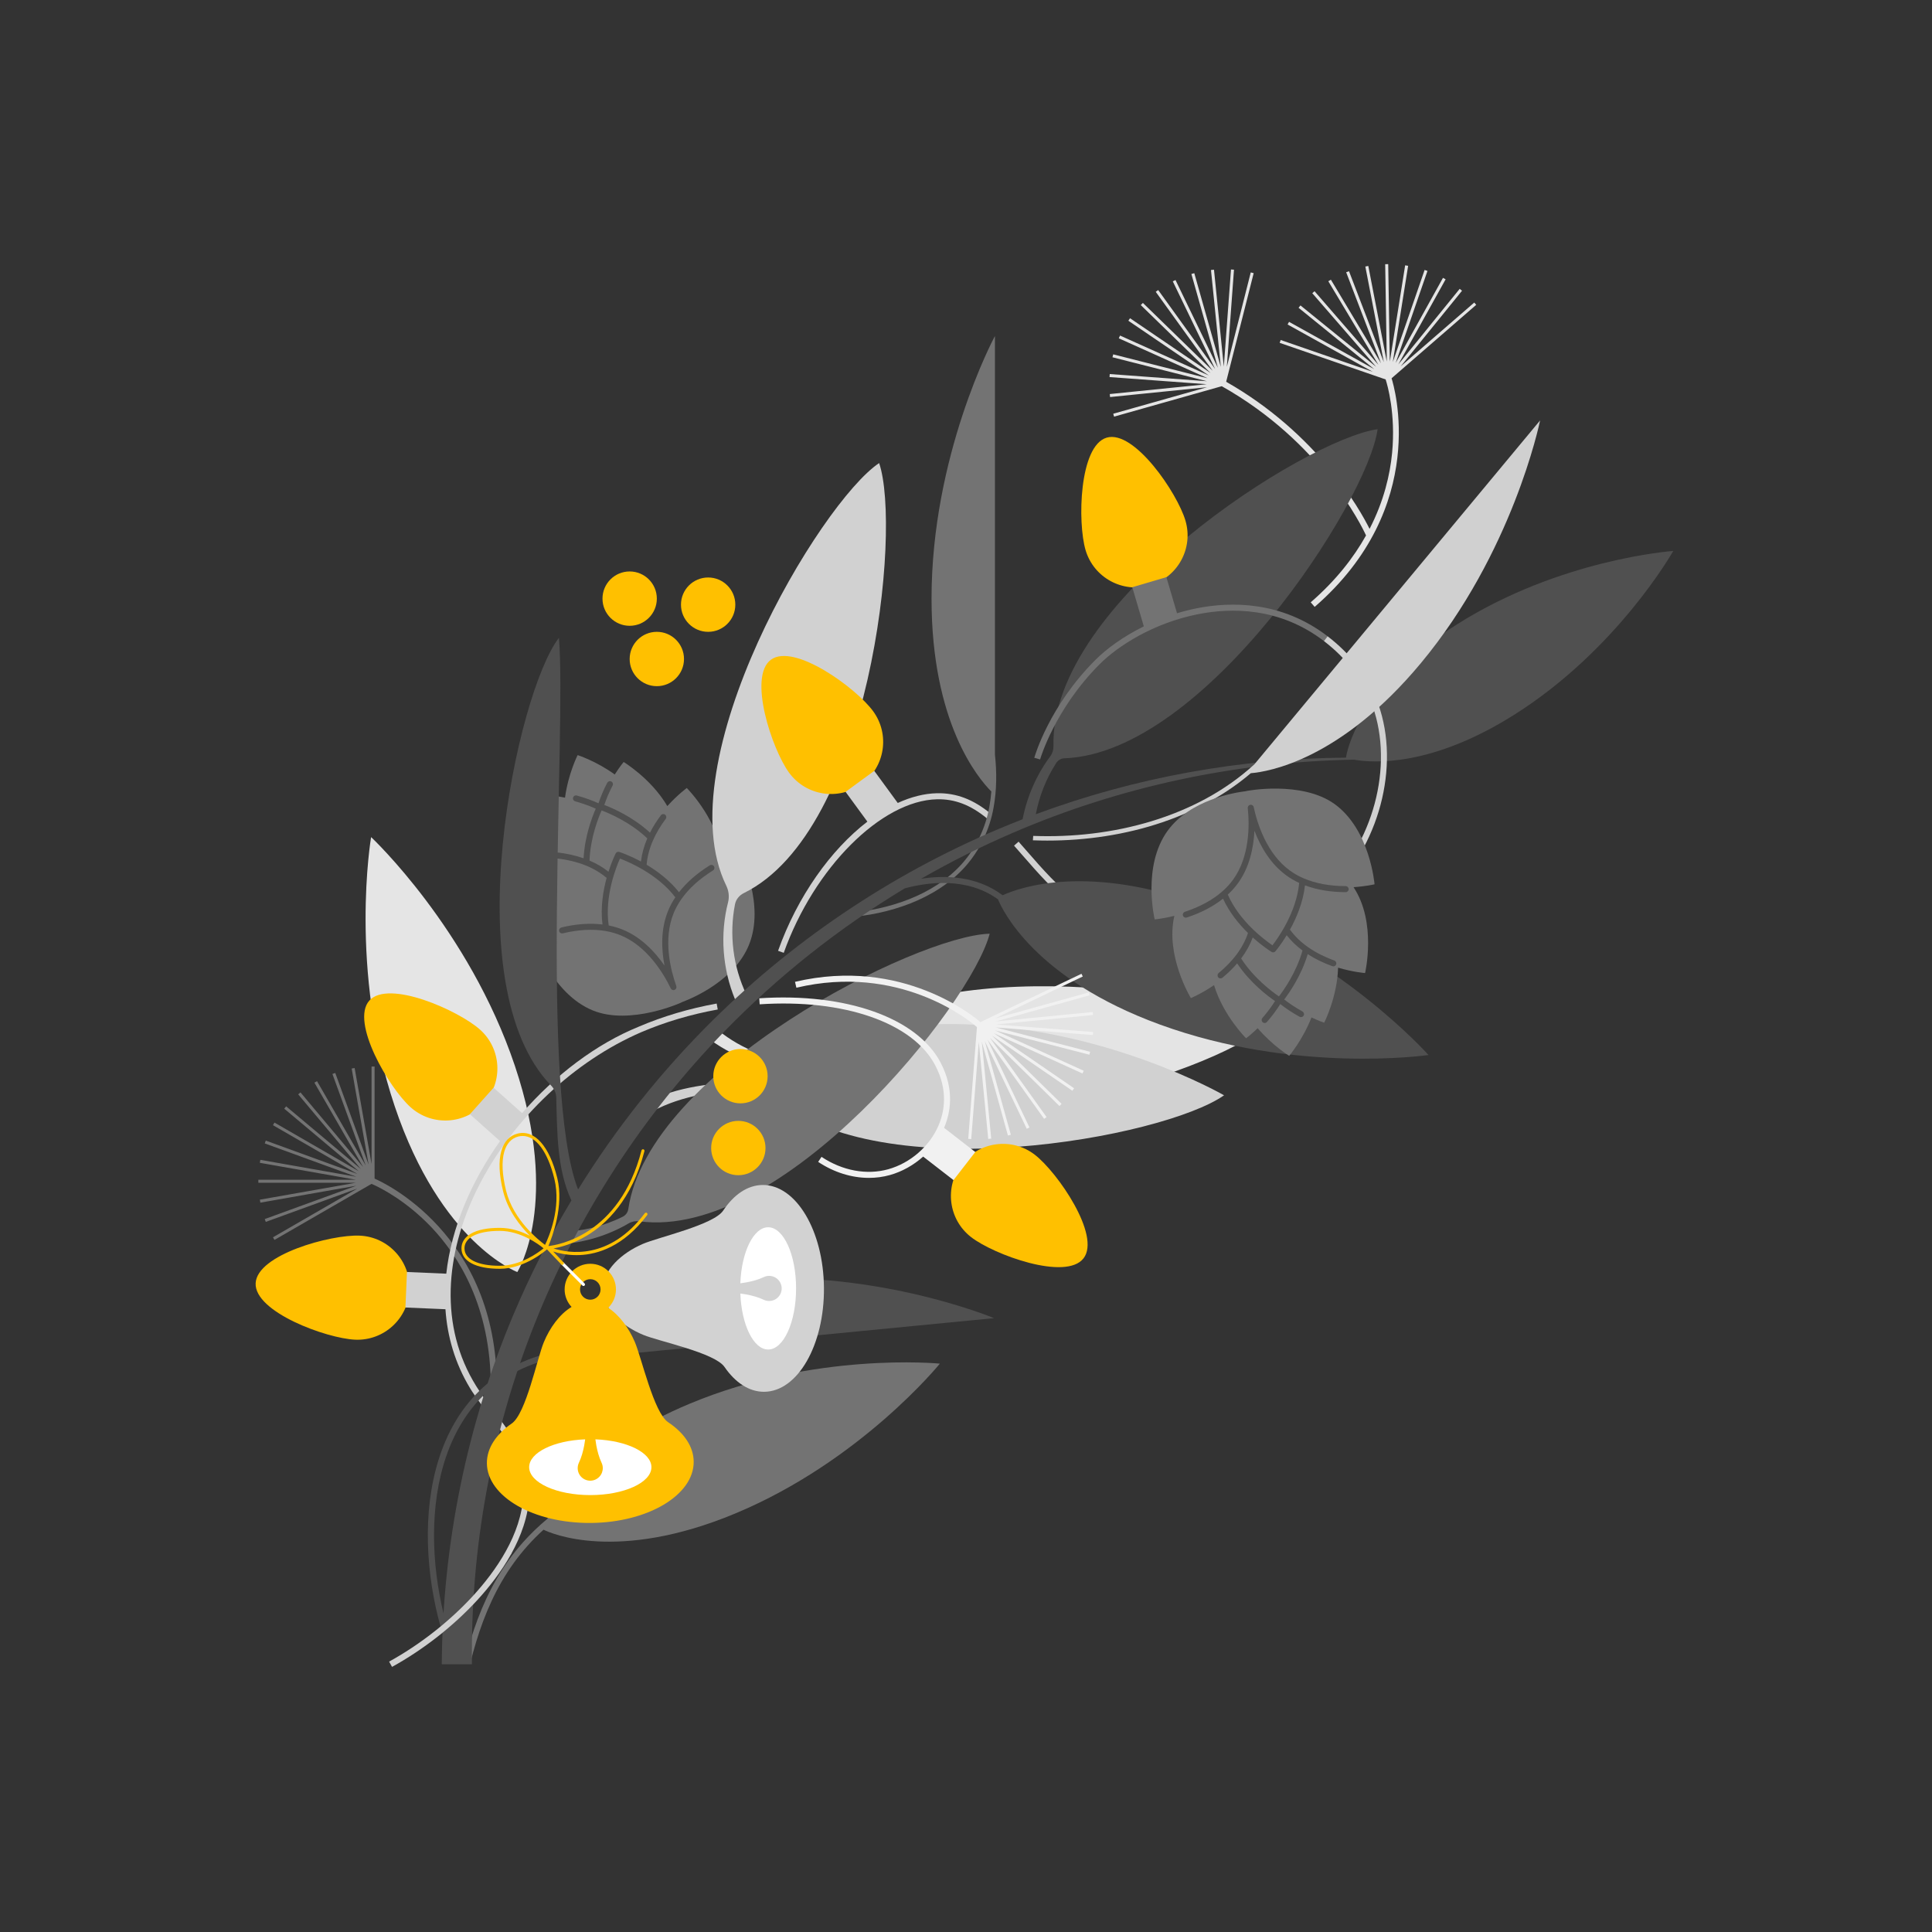 <svg width="624" height="624" xmlns="http://www.w3.org/2000/svg" xmlns:xlink="http://www.w3.org/1999/xlink" overflow="hidden"><rect width="100%" height="100%" fill="#333333" stroke="none"/><defs><clipPath id="clip0"><rect x="0" y="0" width="624" height="624"/></clipPath></defs><g clip-path="url(#clip0)"><path d="M239.173 276.455C239.173 276.455 236.655 277.293 233.267 279.066 233.127 265.814 221.82 254.509 221.82 254.509 221.82 254.509 218.858 256.671 215.533 260.35 210.358 251.51 201.428 246.108 201.428 246.108 201.428 246.108 200.158 247.619 198.555 250.146 192.561 245.811 186.561 243.881 186.561 243.881 186.561 243.881 183.514 249.928 182.491 257.63 179.842 257.085 178.096 256.949 178.096 256.949 178.096 256.949 175.947 265.963 177.929 275.279 172.814 275.026 169.047 275.644 169.047 275.644 169.047 275.644 169.167 292.439 179.216 301.723 175.36 302.929 172.84 304.221 172.84 304.221 172.84 304.221 178.362 320.982 191.449 326.346 203.614 331.333 220.399 323.723 220.461 323.593 223.707 322.373 237.171 316.716 241.873 305.24 247.237 292.152 239.173 276.455 239.173 276.455Z" fill="#737373"/><path d="M230.597 279.8C230.312 279.341 229.71 279.2 229.254 279.486 225.135 282.043 221.799 284.963 219.307 288.173 216.243 284.294 212.345 281.376 208.852 279.296 209.056 276.73 209.743 274.089 210.898 271.444 211.913 269.121 213.297 266.781 215.012 264.489 215.335 264.057 215.246 263.447 214.816 263.124 214.384 262.801 213.773 262.891 213.451 263.32 212.07 265.166 210.895 267.046 209.936 268.928 204.34 263.774 197.742 260.955 195.179 259.99 195.867 257.925 196.758 255.823 197.859 253.72 198.134 253.196 197.885 252.536 197.298 252.34 196.838 252.187 196.332 252.432 196.108 252.862 194.955 255.067 194.024 257.276 193.305 259.45 191.123 258.462 188.772 257.613 186.277 256.94 185.702 256.786 185.113 257.175 185.052 257.791 185.003 258.275 185.353 258.71 185.823 258.837 188.167 259.473 190.373 260.268 192.421 261.19 191.335 263.647 188.875 269.948 188.487 277.212 185.858 276.295 182.976 275.644 179.861 275.307 179.328 275.248 178.845 275.636 178.788 276.172 178.73 276.708 179.117 277.189 179.652 277.246 183.098 277.618 186.259 278.368 189.047 279.477 191.615 280.497 193.877 281.825 195.772 283.423 195.824 283.466 195.884 283.489 195.941 283.52 194.79 287.702 193.894 293.102 194.594 298.593 190.545 298.093 186.105 298.407 181.364 299.543 180.879 299.66 180.51 300.11 180.563 300.605 180.619 301.122 181.051 301.481 181.532 301.481 181.607 301.481 181.685 301.473 181.761 301.454 186.785 300.243 191.436 299.989 195.584 300.7 197.298 300.995 198.93 301.458 200.435 302.075 209.014 305.592 214.274 314.337 216.646 319.237 216.814 319.584 217.161 319.788 217.524 319.788 217.684 319.788 217.847 319.748 218 319.663 218.429 319.426 218.583 318.884 218.419 318.422 216.596 313.275 214.094 303.436 217.595 294.893 218.228 293.35 219.073 291.822 220.108 290.353 220.108 290.353 220.108 290.352 220.108 290.352 222.514 286.937 225.938 283.838 230.284 281.141 230.74 280.858 230.881 280.257 230.597 279.8ZM190.404 277.948C190.667 270.578 193.324 263.96 194.308 261.752 196.637 262.625 203.542 265.513 209.063 270.783 207.982 273.287 207.308 275.793 207.017 278.255 203.23 276.212 200.271 275.239 200.019 275.159 199.559 275.014 199.066 275.219 198.85 275.648 198.743 275.86 197.624 278.118 196.528 281.548 194.745 280.126 192.691 278.919 190.404 277.948ZM215.79 294.155C213.352 300.102 213.609 306.57 214.616 311.852 214.619 311.868 214.614 311.87 214.605 311.857 211.548 307.434 207.121 302.711 201.174 300.273 199.74 299.684 198.205 299.227 196.601 298.908 195.213 289.55 199.012 280.041 200.23 277.304 203.026 278.354 212.417 282.301 218.113 289.813 217.175 291.222 216.394 292.681 215.79 294.155Z" fill="#505050"/><path d="M120.982 380.667 120.982 344.469 120.007 344.469 120.007 375.874C120.007 375.915 120.001 375.916 119.994 375.875L114.54 344.948 113.58 345.117 119.034 376.046C119.041 376.086 119.035 376.087 119.021 376.049L108.28 346.538 107.364 346.871 118.105 376.381C118.119 376.419 118.113 376.421 118.093 376.386L102.391 349.19 101.547 349.677 117.249 376.875C117.269 376.91 117.265 376.914 117.239 376.882L97.052 352.825 96.305 353.451 116.493 377.509C116.519 377.54 116.515 377.545 116.484 377.518L92.425 357.331 91.799 358.077 115.856 378.264C115.887 378.29 115.884 378.295 115.849 378.274L88.651 362.572 88.164 363.416 115.361 379.118C115.396 379.138 115.394 379.144 115.355 379.13L85.845 368.389 85.511 369.305 115.023 380.047C115.061 380.06 115.06 380.066 115.019 380.059L84.091 374.605 83.921 375.565 114.849 381.019C114.889 381.026 114.889 381.032 114.848 381.032L83.443 381.032 83.443 382.007 114.848 382.007C114.889 382.007 114.889 382.013 114.849 382.02L83.921 387.473 84.091 388.434 115.019 382.98C115.06 382.973 115.061 382.979 115.023 382.992L85.511 393.734 85.844 394.65 115.354 383.909C115.393 383.895 115.395 383.9 115.359 383.921L88.163 399.623 88.65 400.467 119.985 382.376C119.985 382.376 120.39 382.531 120.83 382.734 123.219 383.835 131.333 387.956 139.35 396.396 148.094 405.603 158.518 421.998 158.518 447.82L160.468 447.82C160.469 398.452 123.399 381.702 120.982 380.667Z" fill="#737373"/><path d="M476.794 98.452 476.155 97.716 452.438 118.295C452.407 118.322 452.403 118.318 452.429 118.286L472.212 93.9 471.454 93.286 451.671 117.671C451.645 117.703 451.641 117.7 451.66 117.664L466.908 90.214 466.055 89.741 450.807 117.192C450.787 117.228 450.781 117.225 450.795 117.187L461.045 87.505 460.123 87.187 449.873 116.869C449.86 116.907 449.855 116.906 449.861 116.865L454.8 85.855 453.837 85.701 448.898 116.711C448.891 116.751 448.885 116.75 448.885 116.71L448.365 85.314 447.39 85.33 447.91 116.728C447.911 116.769 447.905 116.769 447.897 116.729L441.933 85.899 440.976 86.083 446.941 116.915C446.948 116.956 446.943 116.957 446.928 116.919L435.7 87.591 434.79 87.94 446.018 117.268C446.033 117.306 446.027 117.309 446.007 117.274L429.856 90.34 429.02 90.842 445.17 117.773C445.191 117.809 445.186 117.812 445.16 117.781L424.578 94.063 423.842 94.702 444.423 118.42C444.449 118.451 444.445 118.455 444.413 118.429L420.027 98.647 419.412 99.404 443.799 119.187C443.83 119.213 443.827 119.218 443.791 119.198L416.341 103.95 415.867 104.802 443.319 120.051C443.355 120.071 443.353 120.076 443.314 120.063L413.631 109.813 413.314 110.735 447.522 122.548C447.522 122.548 447.593 122.749 447.625 122.851 448.054 124.196 450.85 133.607 449.616 146.359 448.957 153.174 447.034 161.728 442.348 170.817 439.104 164.315 425.527 140.095 396.03 123.304L404.916 88.225 403.97 87.985 396.259 118.427C396.25 118.466 396.244 118.466 396.246 118.425L398.555 87.106 397.582 87.034 395.274 118.353C395.271 118.394 395.265 118.394 395.261 118.353L392.096 87.109 391.125 87.207 394.291 118.451C394.295 118.492 394.289 118.493 394.278 118.454L385.735 88.234 384.797 88.5 393.34 118.72C393.351 118.76 393.346 118.761 393.327 118.724L379.667 90.447 378.789 90.871 392.449 119.148C392.467 119.185 392.462 119.187 392.438 119.154L374.075 93.679 373.284 94.249 391.646 119.723C391.671 119.757 391.666 119.761 391.637 119.732L369.129 97.834 368.449 98.532 390.956 120.431C390.985 120.459 390.982 120.464 390.948 120.44L364.98 102.783 364.432 103.59 390.399 121.247C390.433 121.27 390.43 121.275 390.393 121.258L361.754 108.378 361.354 109.268 389.993 122.147C390.031 122.164 390.029 122.169 389.989 122.16L359.548 114.449 359.308 115.394 389.75 123.105C389.79 123.115 389.789 123.121 389.748 123.118L358.429 120.811 358.358 121.783 389.676 124.091C389.717 124.094 389.717 124.1 389.676 124.104L358.433 127.269 358.531 128.24 389.774 125.074C389.815 125.07 389.816 125.076 389.777 125.087L359.557 133.63 359.823 134.568 394.607 124.735C426.674 142.8 439.768 169.802 441.205 172.938 437.224 180.06 431.508 187.448 423.336 194.539L424.614 196.012C461.898 163.66 450.257 124.687 449.453 122.177L476.794 98.452Z" fill="#E5E5E5"/><path d="M408.825 331.322C392.054 346.797 299.15 375.836 264.575 347.302 263.138 346.117 261.334 345.443 259.472 345.47 248.795 345.626 238.114 342.174 229.475 335.887 230.013 335.181 228.257 337.461 230.68 334.302 233.108 331.147 231.357 333.43 231.9 332.728 239.641 339.019 249.427 342.727 259.396 343.143 261.01 343.211 262.533 342.459 263.567 341.217 292.732 306.192 389.592 319.114 408.823 331.312 408.827 331.313 408.828 331.319 408.825 331.322Z" fill="#E4E4E4"/><path d="M283.936 149.569C264.96 162.242 214.939 245.742 234.567 286.046 235.382 287.721 235.613 289.632 235.15 291.436 232.495 301.779 233.345 312.972 237.43 322.844 238.243 322.486 235.615 323.658 239.254 322.044 242.891 320.425 240.26 321.591 241.071 321.227 236.771 312.227 235.461 301.844 237.396 292.055 237.709 290.47 238.797 289.165 240.246 288.452 281.137 268.316 291.294 171.128 283.947 149.572 283.945 149.568 283.94 149.566 283.936 149.569Z" fill="#D1D1D1"/><path d="M311.166 330.806C278.921 329.86 259.997 339.355 251.336 345.363 247.924 347.729 243.937 349.12 239.791 349.348 228.329 349.98 216.562 351.33 206.629 357.222L208.92 359.97C218.464 354.156 229.934 352.565 241.047 351.58 244.374 351.285 247.643 352.418 250.178 354.593 284.613 384.122 375.68 367.537 395.346 353.766 395.349 353.763 395.354 353.76 395.35 353.758 394.919 353.509 357.721 332.171 311.166 330.806Z" fill="#D1D1D1"/><path d="M166.3 344.249C181.171 388.486 167.193 410.676 167.086 410.844 167.084 410.847 167.087 410.845 167.084 410.845 166.872 410.766 142.347 401.511 127.484 357.298 112.607 313.039 119.815 270.652 119.863 270.371 119.864 270.368 119.862 270.369 119.865 270.371 120.072 270.565 151.421 299.991 166.3 344.249Z" fill="#E5E5E5"/><path d="M373.401 302.559C352.631 298.967 341.49 286.179 331.66 274.897 330.756 273.86 329.866 272.837 328.981 271.837L327.52 273.129C328.401 274.126 329.289 275.144 330.19 276.178 340.232 287.706 351.615 300.772 373.068 304.48 374.883 304.794 379.086 305.394 384.665 305.394 392.73 305.394 403.668 304.135 414.412 298.95 414.412 298.95 414.857 298.441 414.564 297.758 414.272 297.076 413.538 297.138 413.538 297.138 395.192 305.887 376.064 303.018 373.401 302.559Z" fill="#D1D1D1"/><path d="M249.003 213.073C256.5 207.589 276.519 222.204 282.003 229.701 287.486 237.198 285.854 247.721 278.356 253.205 270.859 258.688 260.335 257.056 254.852 249.558 249.369 242.061 241.506 218.556 249.003 213.073Z" fill="#FFC000"/><path d="M302.617 256.2C298.488 256.29 294.218 257.391 289.958 259.344L282.371 248.97 273.105 255.748 280.143 265.37C268.341 274.444 257.569 289.49 251.298 307.092L253.135 307.746C262.904 280.329 284.658 258.543 302.661 258.15 308.37 258.025 313.501 259.988 318.77 264.33 318.773 264.332 318.777 264.332 318.779 264.329L320.012 262.835C320.014 262.832 320.014 262.827 320.011 262.826 314.359 258.169 308.839 256.074 302.617 256.2Z" fill="#D1D1D1"/><path d="M82.567 414.479C82.965 405.199 106.881 398.689 116.161 399.087 125.441 399.485 132.641 407.332 132.242 416.612 131.844 425.892 123.998 433.092 114.718 432.693 105.437 432.295 82.168 423.759 82.567 414.479Z" fill="#FFC000"/><path d="M119.278 323.183C125.462 316.252 148.095 326.354 155.026 332.537 161.958 338.721 162.563 349.353 156.38 356.284 150.195 363.215 139.564 363.821 132.632 357.637 125.701 351.454 113.093 330.114 119.278 323.183Z" fill="#FFC000"/><path d="M231.471 324.128C222.611 325.731 214.124 328.254 206.244 331.625L206.244 331.625C192.655 337.151 179.407 347.132 168.624 359.516L159.418 351.302 151.774 359.869 161.502 368.549C152.229 381.612 145.777 396.515 144.142 411.377L131.44 410.831 130.947 422.301 143.872 422.856C144.462 431.667 146.955 440.288 151.792 448.313 151.978 448.622 152.437 449.353 152.454 449.378 154.337 452.263 156.637 455.205 158.554 457.744 164.444 465.544 169.53 472.28 169.029 482.821 168.724 489.242 166.475 495.399 163.426 500.917L165.054 501.998C168.27 496.215 170.654 489.722 170.977 482.914 171.512 471.669 165.974 464.335 160.111 456.57 158.449 454.369 156.703 452.052 155.054 449.606 154.644 448.998 153.847 447.753 153.847 447.753 129.704 409.046 161.707 354.252 205.172 334.24 205.782 333.959 207.011 333.417 207.011 333.417 214.755 330.103 223.101 327.623 231.817 326.045L231.471 324.128Z" fill="#D1D1D1"/><path d="M222.78 453.361C191.599 466.382 180.331 483.393 176.789 490.552 173.985 492.881 171.341 495.414 168.911 498.148 165.701 501.752 162.868 505.699 160.442 509.876 155.575 518.242 152.36 527.441 150.049 536.755 150.048 536.758 150.05 536.762 150.054 536.763L151.888 537.187C151.891 537.188 151.895 537.186 151.896 537.183 154.168 527.987 157.322 518.956 162.064 510.791 164.428 506.713 167.182 502.869 170.305 499.357 171.954 497.498 173.711 495.739 175.548 494.068 177.725 495.142 199.201 504.81 237.574 488.786 277.948 471.926 303.367 440.666 303.558 440.431 303.56 440.428 303.56 440.43 303.557 440.43 303.255 440.4 263.154 436.5 222.78 453.361Z" fill="#737373"/><path d="M319.645 301.578C313.728 324.511 252.677 400.693 206.461 394.454 205.275 394.295 204.07 394.529 203.038 395.135 196.393 399.033 188.804 401.318 181.118 401.848 181.079 400.96 181.192 403.835 181.028 399.858 180.871 395.88 180.989 398.755 180.957 397.867 187.931 397.758 194.883 396.096 201.131 392.979 202.095 392.497 202.772 391.582 202.928 390.515 209.488 345.632 296.107 302.183 319.638 301.57 319.643 301.569 319.645 301.573 319.645 301.578Z" fill="#737373"/><path d="M321.344 243.694 321.344 108.545C321.344 108.531 321.339 108.529 321.332 108.542 320.771 109.591 300.869 147.157 300.869 193.344 300.869 233.427 315.856 251.311 320.185 255.641 320.048 257.282 319.843 258.916 319.548 260.534 318.328 267.387 315.267 273.859 310.666 279.018 306.039 284.174 299.996 287.921 293.541 290.461 287.106 292.973 280.142 294.473 273.315 294.809 273.279 294.811 273.253 294.84 273.254 294.875L273.286 296.239C280.397 295.888 287.43 294.361 294.068 291.774 300.678 289.167 306.916 285.305 311.715 279.947 316.492 274.59 319.665 267.845 320.915 260.782 321.936 255.139 321.968 249.372 321.344 243.694Z" fill="#737373"/><path d="M173.763 440.045 321.042 425.74C321.048 425.74 321.05 425.73 321.043 425.728 319.945 425.271 280.631 409.094 234.66 413.559 198.053 417.115 181.269 431.423 175.744 437.409 136.152 448.566 132.746 495.264 143.331 528.913 143.396 529.122 145.144 527.949 144.998 527.476 135.257 495.891 138.159 451.903 173.763 440.045Z" fill="#505050"/><path d="M470.693 201.588C438.274 222.077 434.897 243.446 434.725 244.705 400.645 244.927 366.569 251.089 334.552 262.98 335.674 257.114 337.898 251.457 341.136 246.432 341.719 245.526 342.702 244.955 343.778 244.917 389.109 243.301 441.763 161.947 444.944 138.624 444.944 138.619 444.941 138.616 444.937 138.616 421.499 141.991 339.124 194.336 340.249 240.952 340.278 242.155 339.917 243.337 339.199 244.302 334.751 250.276 331.71 257.293 330.279 264.604 328.85 265.16 327.424 265.725 326.004 266.304 290.406 280.782 257.694 302.393 230.286 329.462 213.671 345.875 199.018 364.292 186.711 384.18 174.232 352.336 183.003 235.461 180.523 206.034 180.522 206.029 180.515 206.027 180.511 206.031 167.03 223.356 146.483 318.195 178.012 350.626 179.018 351.66 179.614 353.021 179.656 354.463 179.975 365.66 179.821 377.527 184.553 387.722 177.455 399.561 171.179 411.899 165.816 424.635 150.777 460.206 142.935 498.818 142.685 537.518L152.435 537.518C151.927 500.072 158.758 462.454 172.717 427.496 186.624 392.526 207.568 360.264 233.957 333.132 251.256 315.351 270.886 299.783 292.202 286.932 299.391 284.978 312.19 283.124 322.336 290.471 323.766 293.973 334.225 316.18 374.674 330.928 418.389 346.867 460.803 340.831 461.375 340.749 461.38 340.748 461.38 340.748 461.377 340.744 460.992 340.311 432.416 308.394 388.701 292.456 351.629 278.94 329.794 286.437 323.827 289.139 315.381 282.826 305.189 282.626 297.488 283.826 307.063 278.325 316.958 273.364 327.12 268.993 361.727 254.051 399.377 246.028 437.269 245.356 443.811 246.506 462.555 247.608 489.154 230.797 522.304 209.846 540.143 178.459 540.428 177.956 540.431 177.951 540.43 177.95 540.425 177.95 539.848 177.993 503.842 180.637 470.693 201.588Z" fill="#505050"/><path d="M163.426 500.917C160.312 506.552 156.363 511.519 152.793 515.411 145.215 523.671 135.585 531.22 125.679 536.665L126.619 538.374C136.706 532.828 146.512 525.141 154.229 516.729 157.857 512.774 161.865 507.735 165.054 501.998 165.054 501.998 165.251 501.207 164.622 500.839 163.994 500.471 163.426 500.917 163.426 500.917Z" fill="#D1D1D1"/><path d="M357.437 141.352C366.346 138.723 380.251 159.241 382.879 168.15 385.508 177.059 380.416 186.412 371.507 189.04 362.599 191.669 353.245 186.577 350.617 177.668 347.989 168.759 348.528 143.98 357.437 141.352Z" fill="#FFC000"/><path d="M444.464 225.591C441.308 217.82 436.04 211.065 428.807 205.516 428.807 205.516 428.054 205.354 427.669 205.88 427.284 206.406 427.62 207.063 427.62 207.063 434.574 212.398 439.634 218.879 442.658 226.325 450.364 245.296 444.492 270.577 428.7 286.437 423.979 291.177 418.791 294.631 413.538 297.136L414.413 298.949C419.815 296.342 425.168 292.747 430.082 287.813 446.401 271.423 452.45 245.255 444.464 225.591Z" fill="#D1D1D1"/><path d="M386.496 196.471C384.312 196.906 382.203 197.452 380.156 198.071L376.716 186.41 365.704 189.659 369.433 202.304C362.666 205.635 357.331 209.604 353.805 213.13 338.881 228.053 334.246 244.08 334.056 244.755L335.932 245.284C335.978 245.123 340.638 229.053 355.183 214.508 361.109 208.583 372.547 201.235 386.877 198.383 397.539 196.263 413.261 196.045 427.619 207.063L428.807 205.516C413.869 194.054 397.554 194.27 386.496 196.471Z" fill="#737373"/><path d="M349.957 406.42C344.269 413.763 320.989 405.254 313.646 399.566 306.303 393.878 304.962 383.313 310.651 375.97 316.339 368.627 326.903 367.286 334.246 372.975 341.589 378.663 355.646 399.077 349.957 406.42Z" fill="#FFC000"/><path d="M314.995 372.074 304.921 364.27C306.968 359.483 308.416 351.94 303.751 343.109 296.139 328.697 273.162 320.581 245.229 322.428L245.358 324.374C272.53 322.573 294.774 330.288 302.027 344.019 306.345 352.195 305 359.149 303.111 363.543 300.231 370.245 294.02 375.646 286.904 377.64 279.948 379.587 272.085 378.133 265.332 373.646L264.253 375.27C269.365 378.666 275.088 380.434 280.656 380.434 282.959 380.434 285.235 380.132 287.429 379.517 291.388 378.408 295.082 376.314 298.163 373.558L307.963 381.15 314.995 372.074Z" fill="#F1F1F1"/><path d="M405.165 246.838C386.349 264.129 358.94 270.956 333.707 269.98L333.606 271.404C358.335 272.351 385 265.916 403.99 249.727 409.579 249.276 432.892 245.506 458.962 214.126 488.477 178.599 497.174 136.987 497.413 135.821 497.414 135.815 497.406 135.811 497.401 135.816L405.165 246.838Z" fill="#D0D0D0"/><path d="M353.057 333.322 321.748 330.883C321.707 330.88 321.707 330.874 321.748 330.87L353.005 327.835 352.911 326.864 321.655 329.9C321.614 329.904 321.613 329.898 321.652 329.887L351.907 321.47 351.646 320.531 321.392 328.947C321.353 328.958 321.351 328.952 321.388 328.934L349.72 315.392 349.3 314.512 316.641 330.122C314.933 328.622 291.596 308.896 256.771 317.117L257.22 319.015C290.272 311.21 312.645 329.265 315.182 331.438 315.329 331.563 315.531 331.733 315.531 331.733L312.72 367.83 313.692 367.906 316.131 336.597C316.134 336.556 316.14 336.556 316.144 336.597L319.179 367.854 320.15 367.76 317.114 336.503C317.11 336.462 317.116 336.461 317.127 336.5L325.544 366.755 326.484 366.494 318.067 336.241C318.056 336.201 318.062 336.199 318.079 336.237L331.621 364.569 332.501 364.148 318.958 335.815C318.941 335.778 318.946 335.775 318.969 335.808L337.226 361.36 338.02 360.793 319.762 335.241C319.738 335.208 319.743 335.204 319.772 335.232L342.189 357.226 342.872 356.53 320.454 334.535C320.425 334.507 320.429 334.502 320.462 334.526L346.359 352.293 346.91 351.489 321.014 333.722C320.98 333.699 320.984 333.694 321.021 333.711L349.608 346.712 350.012 345.825 321.426 332.825C321.389 332.808 321.391 332.803 321.431 332.813L351.839 340.651 352.083 339.707 321.675 331.869C321.635 331.858 321.636 331.852 321.677 331.856L352.984 334.294 353.057 333.322Z" fill="#F1F1F1"/><path d="M372.941 296.948C372.941 296.948 375.586 296.728 379.296 295.803 376.306 308.714 384.627 322.369 384.627 322.369 384.627 322.369 388.015 320.967 392.114 318.175 395.058 327.987 402.461 335.343 402.461 335.343 402.461 335.343 404.052 334.173 406.206 332.097 411.007 337.724 416.383 341.015 416.383 341.015 416.383 341.015 420.77 335.857 423.582 328.614 426.028 329.768 427.692 330.313 427.692 330.313 427.692 330.313 431.906 322.061 432.178 312.54 437.089 313.993 440.896 314.28 440.896 314.28 440.896 314.28 444.742 297.931 437.167 286.538 441.199 286.276 443.953 285.616 443.953 285.616 443.953 285.616 442.541 268.025 431.089 259.724 420.445 252.009 402.337 255.443 402.247 255.555 398.804 255.975 384.387 258.296 377.109 268.338 368.809 279.791 372.941 296.948 372.941 296.948Z" fill="#737373"/><path d="M434.632 286.199C429.464 286.191 424.885 285.34 421.021 283.669 419.428 282.98 417.951 282.146 416.632 281.189 409.126 275.748 406.076 266.009 404.927 260.687 404.818 260.181 404.333 259.846 403.82 259.93 403.309 260.011 402.951 260.478 403.005 260.993 403.568 266.408 403.702 276.613 398.262 284.12 397.283 285.471 396.101 286.755 394.748 287.939 391.616 290.68 387.576 292.878 382.74 294.473 382.278 294.625 381.95 295.079 382.026 295.559 382.104 296.061 382.53 296.392 382.991 296.392 383.092 296.392 383.195 296.375 383.295 296.343 387.902 294.83 391.832 292.779 395.012 290.248 397.074 294.741 400.174 298.496 403.077 301.341 402.274 303.787 400.984 306.191 399.237 308.488 399.237 308.488 399.237 308.489 399.237 308.489 397.702 310.506 395.806 312.453 393.598 314.277 393.182 314.619 393.124 315.234 393.467 315.65 393.66 315.884 393.938 316.004 394.219 316.004 394.438 316.004 394.658 315.931 394.839 315.78 396.617 314.312 398.202 312.762 399.578 311.16 403.801 317.489 409.547 321.785 411.81 323.327 410.662 325.159 409.312 326.98 407.759 328.75 407.456 329.096 407.39 329.616 407.658 329.989 407.859 330.269 408.16 330.406 408.459 330.406 408.73 330.406 408.999 330.294 409.191 330.075 410.846 328.192 412.284 326.251 413.505 324.293 415.389 325.766 417.474 327.146 419.741 328.39 419.89 328.472 420.051 328.511 420.209 328.511 420.586 328.511 420.95 328.292 421.11 327.91 421.308 327.438 421.065 326.894 420.617 326.647 418.493 325.477 416.54 324.186 414.773 322.811 416.408 320.679 420.285 315.137 422.376 308.17 424.714 309.681 427.363 310.994 430.309 312.056 430.418 312.095 430.53 312.114 430.639 312.114 431.094 312.114 431.515 311.794 431.602 311.297 431.684 310.823 431.372 310.367 430.919 310.203 427.68 309.031 424.802 307.562 422.367 305.836 420.113 304.238 418.227 302.414 416.762 300.415 416.723 300.36 416.668 300.328 416.619 300.284 418.725 296.492 420.872 291.454 421.487 285.951 425.32 287.398 429.73 288.141 434.629 288.149 434.63 288.149 434.63 288.149 434.63 288.149 435.168 288.149 435.605 287.713 435.605 287.175 435.607 286.637 435.17 286.2 434.632 286.199ZM420.685 307.003C418.691 314.103 414.547 319.908 413.071 321.821 411.014 320.423 404.985 315.988 400.863 309.563 402.504 307.386 403.75 305.109 404.614 302.786 407.813 305.664 410.459 307.307 410.684 307.445 410.842 307.542 411.018 307.588 411.193 307.588 411.471 307.588 411.744 307.47 411.936 307.245 412.089 307.065 413.709 305.135 415.584 302.06 416.981 303.862 418.692 305.52 420.685 307.003ZM410.985 305.311C408.516 303.634 400.325 297.592 396.558 288.935 397.803 287.787 398.906 286.555 399.841 285.264 403.614 280.059 404.888 273.714 405.158 268.343 405.159 268.336 405.167 268.335 405.17 268.341 407.097 273.361 410.284 278.996 415.488 282.768 416.744 283.678 418.127 284.486 419.609 285.173 418.75 294.594 412.814 302.94 410.985 305.311Z" fill="#505050"/><path d="M212.144 193.344C212.144 198.191 208.216 202.119 203.369 202.119 198.523 202.119 194.594 198.191 194.594 193.344 194.594 188.498 198.523 184.569 203.369 184.569 208.216 184.569 212.144 188.498 212.144 193.344Z" fill="#FFC000"/><path d="M237.494 195.294C237.494 200.141 233.566 204.069 228.719 204.069 223.873 204.069 219.944 200.141 219.944 195.294 219.944 190.448 223.873 186.519 228.719 186.519 233.566 186.519 237.494 190.448 237.494 195.294Z" fill="#FFC000"/><path d="M220.919 212.844C220.919 217.691 216.991 221.619 212.144 221.619 207.298 221.619 203.369 217.691 203.369 212.844 203.369 207.998 207.298 204.069 212.144 204.069 216.991 204.069 220.919 207.998 220.919 212.844Z" fill="#FFC000"/><path d="M247.242 370.794C247.242 375.641 243.313 379.569 238.467 379.569 233.62 379.569 229.692 375.641 229.692 370.794 229.692 365.948 233.62 362.019 238.467 362.019 243.313 362.019 247.242 365.948 247.242 370.794Z" fill="#FFC000"/><path d="M247.929 347.588C247.929 352.434 244.001 356.363 239.154 356.363 234.308 356.363 230.379 352.434 230.379 347.588 230.379 342.742 234.308 338.813 239.154 338.813 244.001 338.813 247.929 342.742 247.929 347.588Z" fill="#FFC000"/><path d="M246.303 382.727C257.098 382.631 265.971 397.506 266.121 415.951 266.271 434.396 257.641 449.427 246.846 449.523 241.955 449.567 237.462 446.536 233.994 441.492 230.846 436.915 212.954 433.275 207.818 431.164 200.929 428.332 194.727 422.892 194.676 416.586 194.624 410.28 200.738 404.73 207.579 401.777 212.68 399.574 230.51 395.617 233.583 390.985 236.969 385.882 241.413 382.771 246.303 382.727Z" fill="#D2D2D2"/><path d="M239.116 414.479C239.786 414.395 240.457 414.297 241.128 414.173 242.98 413.811 244.833 413.347 246.686 412.474 248.712 411.52 251.127 412.389 252.082 414.415 253.036 416.441 252.167 418.857 250.141 419.811 249.005 420.345 247.731 420.3 246.676 419.806 244.826 418.929 242.975 418.46 241.123 418.092 240.454 417.967 239.786 417.868 239.117 417.782 239.502 427.91 243.376 435.869 248.102 435.869 253.083 435.869 257.12 427.03 257.12 416.125 257.12 405.221 253.083 396.382 248.102 396.382 243.374 396.382 239.499 404.346 239.116 414.479Z" fill="#FFFFFF"/><path d="M215.793 459.348C211.161 456.276 207.204 438.446 205.002 433.345 203.076 428.886 200.048 424.737 196.427 422.402 197.975 420.896 198.941 418.794 198.941 416.463 198.941 411.885 195.231 408.175 190.653 408.175 186.076 408.175 182.366 411.885 182.366 416.463 182.366 418.65 183.219 420.633 184.603 422.114 180.749 424.423 177.564 428.839 175.614 433.582 173.503 438.718 169.864 456.611 165.286 459.759 160.243 463.226 157.212 467.72 157.255 472.61 157.351 483.406 172.382 492.035 190.827 491.886 209.272 491.736 224.147 482.863 224.051 472.068 224.008 467.178 220.897 462.734 215.793 459.348ZM190.653 413.148C192.484 413.148 193.968 414.632 193.968 416.463 193.968 418.294 192.484 419.778 190.653 419.778 188.822 419.778 187.338 418.294 187.338 416.463 187.338 414.632 188.822 413.148 190.653 413.148Z" fill="#FFC000"/><path d="M192.299 464.882C192.384 465.552 192.481 466.223 192.605 466.894 192.967 468.746 193.432 470.599 194.304 472.452 195.258 474.478 194.389 476.893 192.363 477.848 190.337 478.802 187.921 477.933 186.967 475.907 186.433 474.771 186.479 473.496 186.972 472.442 187.849 470.592 188.319 468.74 188.686 466.888 188.811 466.22 188.91 465.551 188.997 464.883 178.868 465.267 170.909 469.141 170.909 473.868 170.909 478.848 179.748 482.886 190.653 482.886 201.557 482.886 210.397 478.848 210.397 473.868 210.397 469.139 202.433 465.264 192.299 464.882Z" fill="#FFFFFF"/><path d="M188.454 415.351C188.33 415.351 188.205 415.303 188.11 415.208L181.285 408.383C181.095 408.192 181.095 407.883 181.285 407.693 181.475 407.503 181.784 407.503 181.975 407.693L188.8 414.518C188.99 414.708 188.99 415.017 188.8 415.208 188.704 415.303 188.579 415.351 188.454 415.351Z" fill="#FFFFFF"/><path d="M208.934 391.763C208.72 391.603 208.414 391.645 208.252 391.861 196.754 407.189 183.513 404.747 178.803 403.218 178.79 403.213 178.79 403.209 178.803 403.206 181.085 402.802 185.097 401.757 189.563 399.077 195.79 395.339 204.068 387.574 208.139 371.801 208.206 371.54 208.049 371.274 207.789 371.207 207.528 371.138 207.262 371.296 207.195 371.557 200.093 399.076 179.984 402.154 177.129 402.453 177.124 402.453 177.121 402.449 177.123 402.444 178.29 399.673 182.222 389.54 179.988 380.477 177.441 370.142 172.651 364.773 167.176 366.126 164.608 366.759 162.791 368.701 161.922 371.744 160.984 375.031 161.178 379.419 162.501 384.784 164.022 390.957 167.922 395.899 171.132 399.105 171.147 399.12 171.144 399.124 171.125 399.114 168.494 397.768 165.117 396.572 161.395 396.572 161.394 396.572 161.394 396.572 161.392 396.572 157.399 396.572 154.282 397.197 152.129 398.43 150.111 399.586 149.043 401.229 149.043 403.183 149.044 407.323 153.661 409.794 161.396 409.795 169.666 409.795 176.548 403.63 176.663 403.526 176.665 403.524 176.666 403.527 176.669 403.53L181.277 408.375C181.373 408.476 181.501 408.526 181.63 408.526 181.751 408.526 181.872 408.481 181.966 408.392 182.161 408.206 182.169 407.898 181.983 407.702L178.686 404.236C178.677 404.226 178.679 404.221 178.692 404.225 180.382 404.769 182.991 405.384 186.184 405.384 186.536 405.384 186.896 405.376 187.262 405.361 192.96 405.112 201.363 402.671 209.032 392.445 209.193 392.231 209.149 391.925 208.934 391.763ZM161.395 408.819C154.271 408.819 150.018 406.712 150.017 403.183 150.017 401.599 150.915 400.248 152.613 399.276 154.589 398.145 157.624 397.547 161.392 397.547 161.393 397.547 161.394 397.547 161.394 397.547 168.186 397.547 173.978 401.879 175.564 403.179 175.567 403.181 175.567 403.185 175.564 403.188 173.978 404.488 168.187 408.819 161.395 408.819ZM163.446 384.55C162.183 379.424 161.98 375.089 162.859 372.011 163.626 369.323 165.199 367.616 167.409 367.072 167.881 366.956 168.347 366.898 168.808 366.898 173.113 366.898 176.871 371.909 179.041 380.71 181.384 390.215 177.144 399.805 176.039 402.066 176.038 402.07 176.034 402.07 176.03 402.068 174.002 400.581 165.792 394.064 163.446 384.55Z" fill="#FFC000"/></g></svg>